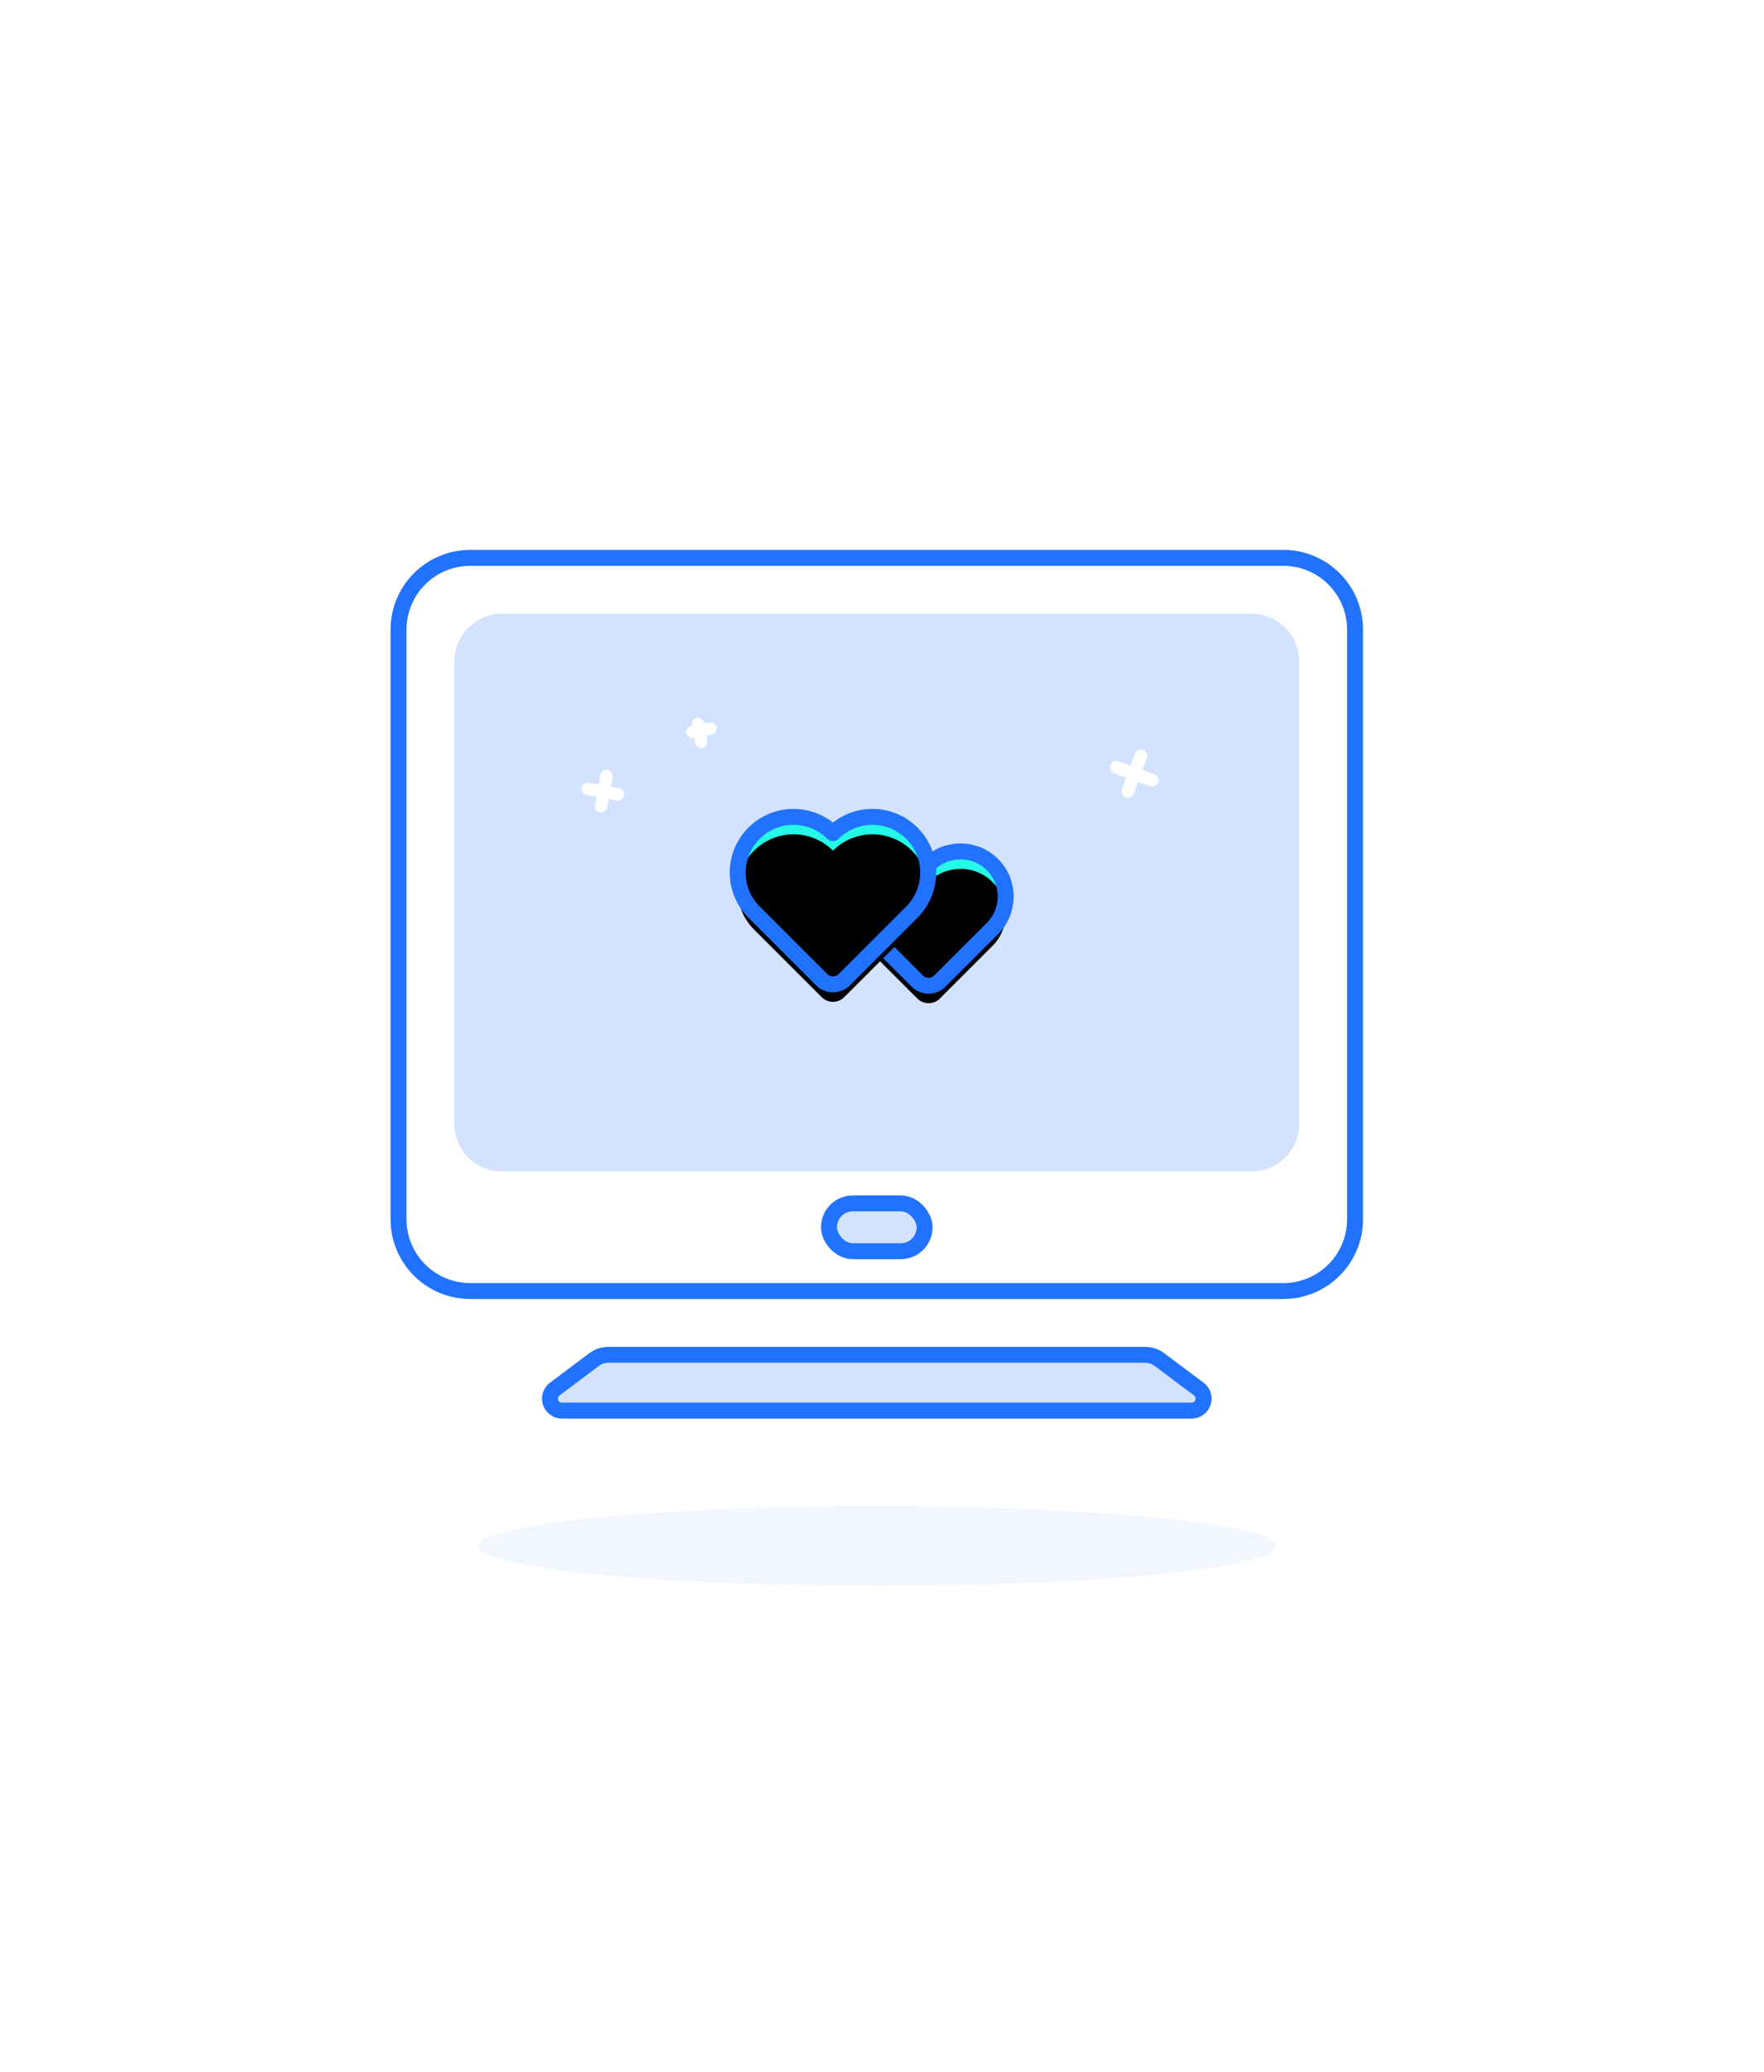 <?xml version="1.0" encoding="UTF-8"?>
<svg width="143px" height="168px" viewBox="0 0 143 168" version="1.1" xmlns="http://www.w3.org/2000/svg" xmlns:xlink="http://www.w3.org/1999/xlink">
    <defs>
        <path d="M4,0 L138.154,0 C140.363,-4.05812251e-16 142.154,1.791 142.154,4 L142.154,164 C142.154,166.209 140.363,168 138.154,168 L4,168 C1.791,168 2.705415e-16,166.209 0,164 L0,4 C-2.705415e-16,1.791 1.791,4.05812251e-16 4,0 Z" id="path-1"></path>
        <path d="M39.415,33.6 C38.702,33.6 38.123,33.021 38.123,32.308 L38.123,26.277 L38.128,26.082 C38.229,24.151 39.828,22.615 41.785,22.615 C43.807,22.615 45.446,24.255 45.446,26.277 C47.468,26.277 49.108,27.916 49.108,29.938 C49.108,31.961 47.468,33.6 45.446,33.6 L45.446,33.6 L39.415,33.6 Z" id="path-3"></path>
        <filter x="-10.4%" y="-10.4%" width="120.9%" height="120.9%" filterUnits="objectBoundingBox" id="filter-4">
            <feOffset dx="-1" dy="1" in="SourceAlpha" result="shadowOffsetInner1"></feOffset>
            <feComposite in="shadowOffsetInner1" in2="SourceAlpha" operator="arithmetic" k2="-1" k3="1" result="shadowInnerInner1"></feComposite>
            <feColorMatrix values="0 0 0 0 1   0 0 0 0 1   0 0 0 0 1  0 0 0 1 0" type="matrix" in="shadowInnerInner1"></feColorMatrix>
        </filter>
        <path d="M30.369,32.954 C29.656,32.954 29.077,32.375 29.077,31.662 L29.077,23.908 L29.082,23.695 C29.193,21.296 31.173,19.385 33.6,19.385 C36.098,19.385 38.123,21.41 38.123,23.908 C40.621,23.908 42.646,25.933 42.646,28.431 C42.646,30.929 40.621,32.954 38.123,32.954 L38.123,32.954 L30.369,32.954 Z" id="path-5"></path>
        <filter x="-8.4%" y="-8.4%" width="116.9%" height="116.9%" filterUnits="objectBoundingBox" id="filter-6">
            <feOffset dx="-1" dy="1" in="SourceAlpha" result="shadowOffsetInner1"></feOffset>
            <feComposite in="shadowOffsetInner1" in2="SourceAlpha" operator="arithmetic" k2="-1" k3="1" result="shadowInnerInner1"></feComposite>
            <feColorMatrix values="0 0 0 0 1   0 0 0 0 1   0 0 0 0 1  0 0 0 1 0" type="matrix" in="shadowInnerInner1"></feColorMatrix>
        </filter>
    </defs>
    <g id="客户SOP" stroke="none" stroke-width="1" fill="none" fill-rule="evenodd">
        <g id="SOP任务创建-客户分层-新进入商机客户阶段备份-2" transform="translate(-340, -612)">
            <g id="编组-13" transform="translate(310, 411)">
                <g id="编组-13" transform="translate(30, 201)">
                    <g id="截屏2021-07-05-上午10.02.52">
                        <mask id="mask-2" fill="white">
                            <use xlink:href="#path-1"></use>
                        </mask>
                        <use id="蒙版" fill="#FFFFFF" xlink:href="#path-1"></use>
                    </g>
                    <g id="编组-11" transform="translate(31.662, 44.585)">
                        <path d="M61.169,65.262 C61.589,65.262 61.997,65.398 62.332,65.649 L62.332,65.649 L65.52,68.04 C65.734,68.201 65.863,68.433 65.898,68.678 C65.933,68.924 65.874,69.183 65.714,69.397 C65.531,69.641 65.244,69.785 64.938,69.785 L64.938,69.785 L13.892,69.785 C13.625,69.785 13.382,69.676 13.207,69.501 C13.032,69.325 12.923,69.083 12.923,68.815 C12.923,68.51 13.067,68.223 13.311,68.04 L13.311,68.04 L16.498,65.649 C16.834,65.398 17.242,65.262 17.662,65.262 L17.662,65.262 Z" id="矩形" stroke="#2172FF" stroke-width="1.292" fill="#D3E3FF"></path>
                        <ellipse id="椭圆形" fill="#F1F6FF" cx="39.415" cy="80.769" rx="32.308" ry="3.231"></ellipse>
                        <path d="M72.369,0.646 C73.975,0.646 75.429,1.297 76.481,2.349 C77.534,3.402 78.185,4.856 78.185,6.462 L78.185,6.462 L78.185,54.277 C78.185,55.883 77.534,57.337 76.481,58.389 C75.429,59.441 73.975,60.092 72.369,60.092 L72.369,60.092 L6.462,60.092 C4.856,60.092 3.402,59.441 2.349,58.389 C1.297,57.337 0.646,55.883 0.646,54.277 L0.646,54.277 L0.646,6.462 C0.646,4.856 1.297,3.402 2.349,2.349 C3.402,1.297 4.856,0.646 6.462,0.646 L6.462,0.646 Z" id="矩形" stroke="#2172FF" stroke-width="1.292" fill="#FFFFFF"></path>
                        <path d="M9.046,5.169 L69.785,5.169 C71.926,5.169 73.662,6.905 73.662,9.046 L73.662,46.523 C73.662,48.664 71.926,50.4 69.785,50.4 L9.046,50.4 C6.905,50.4 5.169,48.664 5.169,46.523 L5.169,9.046 C5.169,6.905 6.905,5.169 9.046,5.169 Z" id="矩形" fill="#D3E3FF"></path>
                        <rect id="矩形" stroke="#2172FF" stroke-width="1.292" fill="#D3E3FF" x="35.538" y="52.985" width="7.754" height="3.877" rx="1.938"></rect>
                        <g id="形状结合备份" stroke-linejoin="round" transform="translate(43.615, 28.108) rotate(-45) translate(-43.615, -28.108) ">
                            <use fill="#24FAE6" fill-rule="evenodd" xlink:href="#path-3"></use>
                            <use fill="black" fill-opacity="1" filter="url(#filter-4)" xlink:href="#path-3"></use>
                            <use stroke="#2172FF" stroke-width="1.292" xlink:href="#path-3"></use>
                        </g>
                        <g id="形状结合" stroke-linejoin="round" transform="translate(35.862, 26.169) rotate(-45) translate(-35.862, -26.169) ">
                            <use fill="#24FAE6" fill-rule="evenodd" xlink:href="#path-5"></use>
                            <use fill="black" fill-opacity="1" filter="url(#filter-6)" xlink:href="#path-5"></use>
                            <use stroke="#2172FF" stroke-width="1.292" xlink:href="#path-5"></use>
                        </g>
                        <g id="编组-10" transform="translate(60.558, 18.721) rotate(20) translate(-60.558, -18.721) translate(58.058, 16.221)" fill="#FFFFFF">
                            <g id="编组-9" transform="translate(0, 0)">
                                <rect id="矩形" x="0" y="1.543" width="4.114" height="1.028" rx="0.514"></rect>
                                <rect id="矩形" transform="translate(2.057, 2.057) rotate(90) translate(-2.057, -2.057) " x="0" y="1.543" width="4.114" height="1.028" rx="0.514"></rect>
                            </g>
                        </g>
                        <g id="编组-10备份" transform="translate(25.032, 15.102) rotate(80) translate(-25.032, -15.102) translate(23.532, 13.602)" fill="#FFFFFF">
                            <g id="编组-9" transform="translate(0, 0)">
                                <rect id="矩形" x="0" y="0.934" width="2.49" height="1" rx="0.5"></rect>
                                <rect id="矩形" transform="translate(1.245, 1.245) rotate(90) translate(-1.245, -1.245) " x="0" y="0.934" width="2.49" height="1" rx="0.5"></rect>
                            </g>
                        </g>
                        <g id="编组-10备份" transform="translate(17.517, 19.335) rotate(-80) translate(-17.517, -19.335) translate(15.517, 17.335)" fill="#FFFFFF">
                            <g id="编组-9" transform="translate(-0, 0)">
                                <rect id="矩形" x="0" y="1.311" width="3.496" height="1" rx="0.5"></rect>
                                <rect id="矩形" transform="translate(1.748, 1.748) rotate(90) translate(-1.748, -1.748) " x="0" y="1.311" width="3.496" height="1" rx="0.5"></rect>
                            </g>
                        </g>
                    </g>
                </g>
            </g>
        </g>
    </g>
</svg>